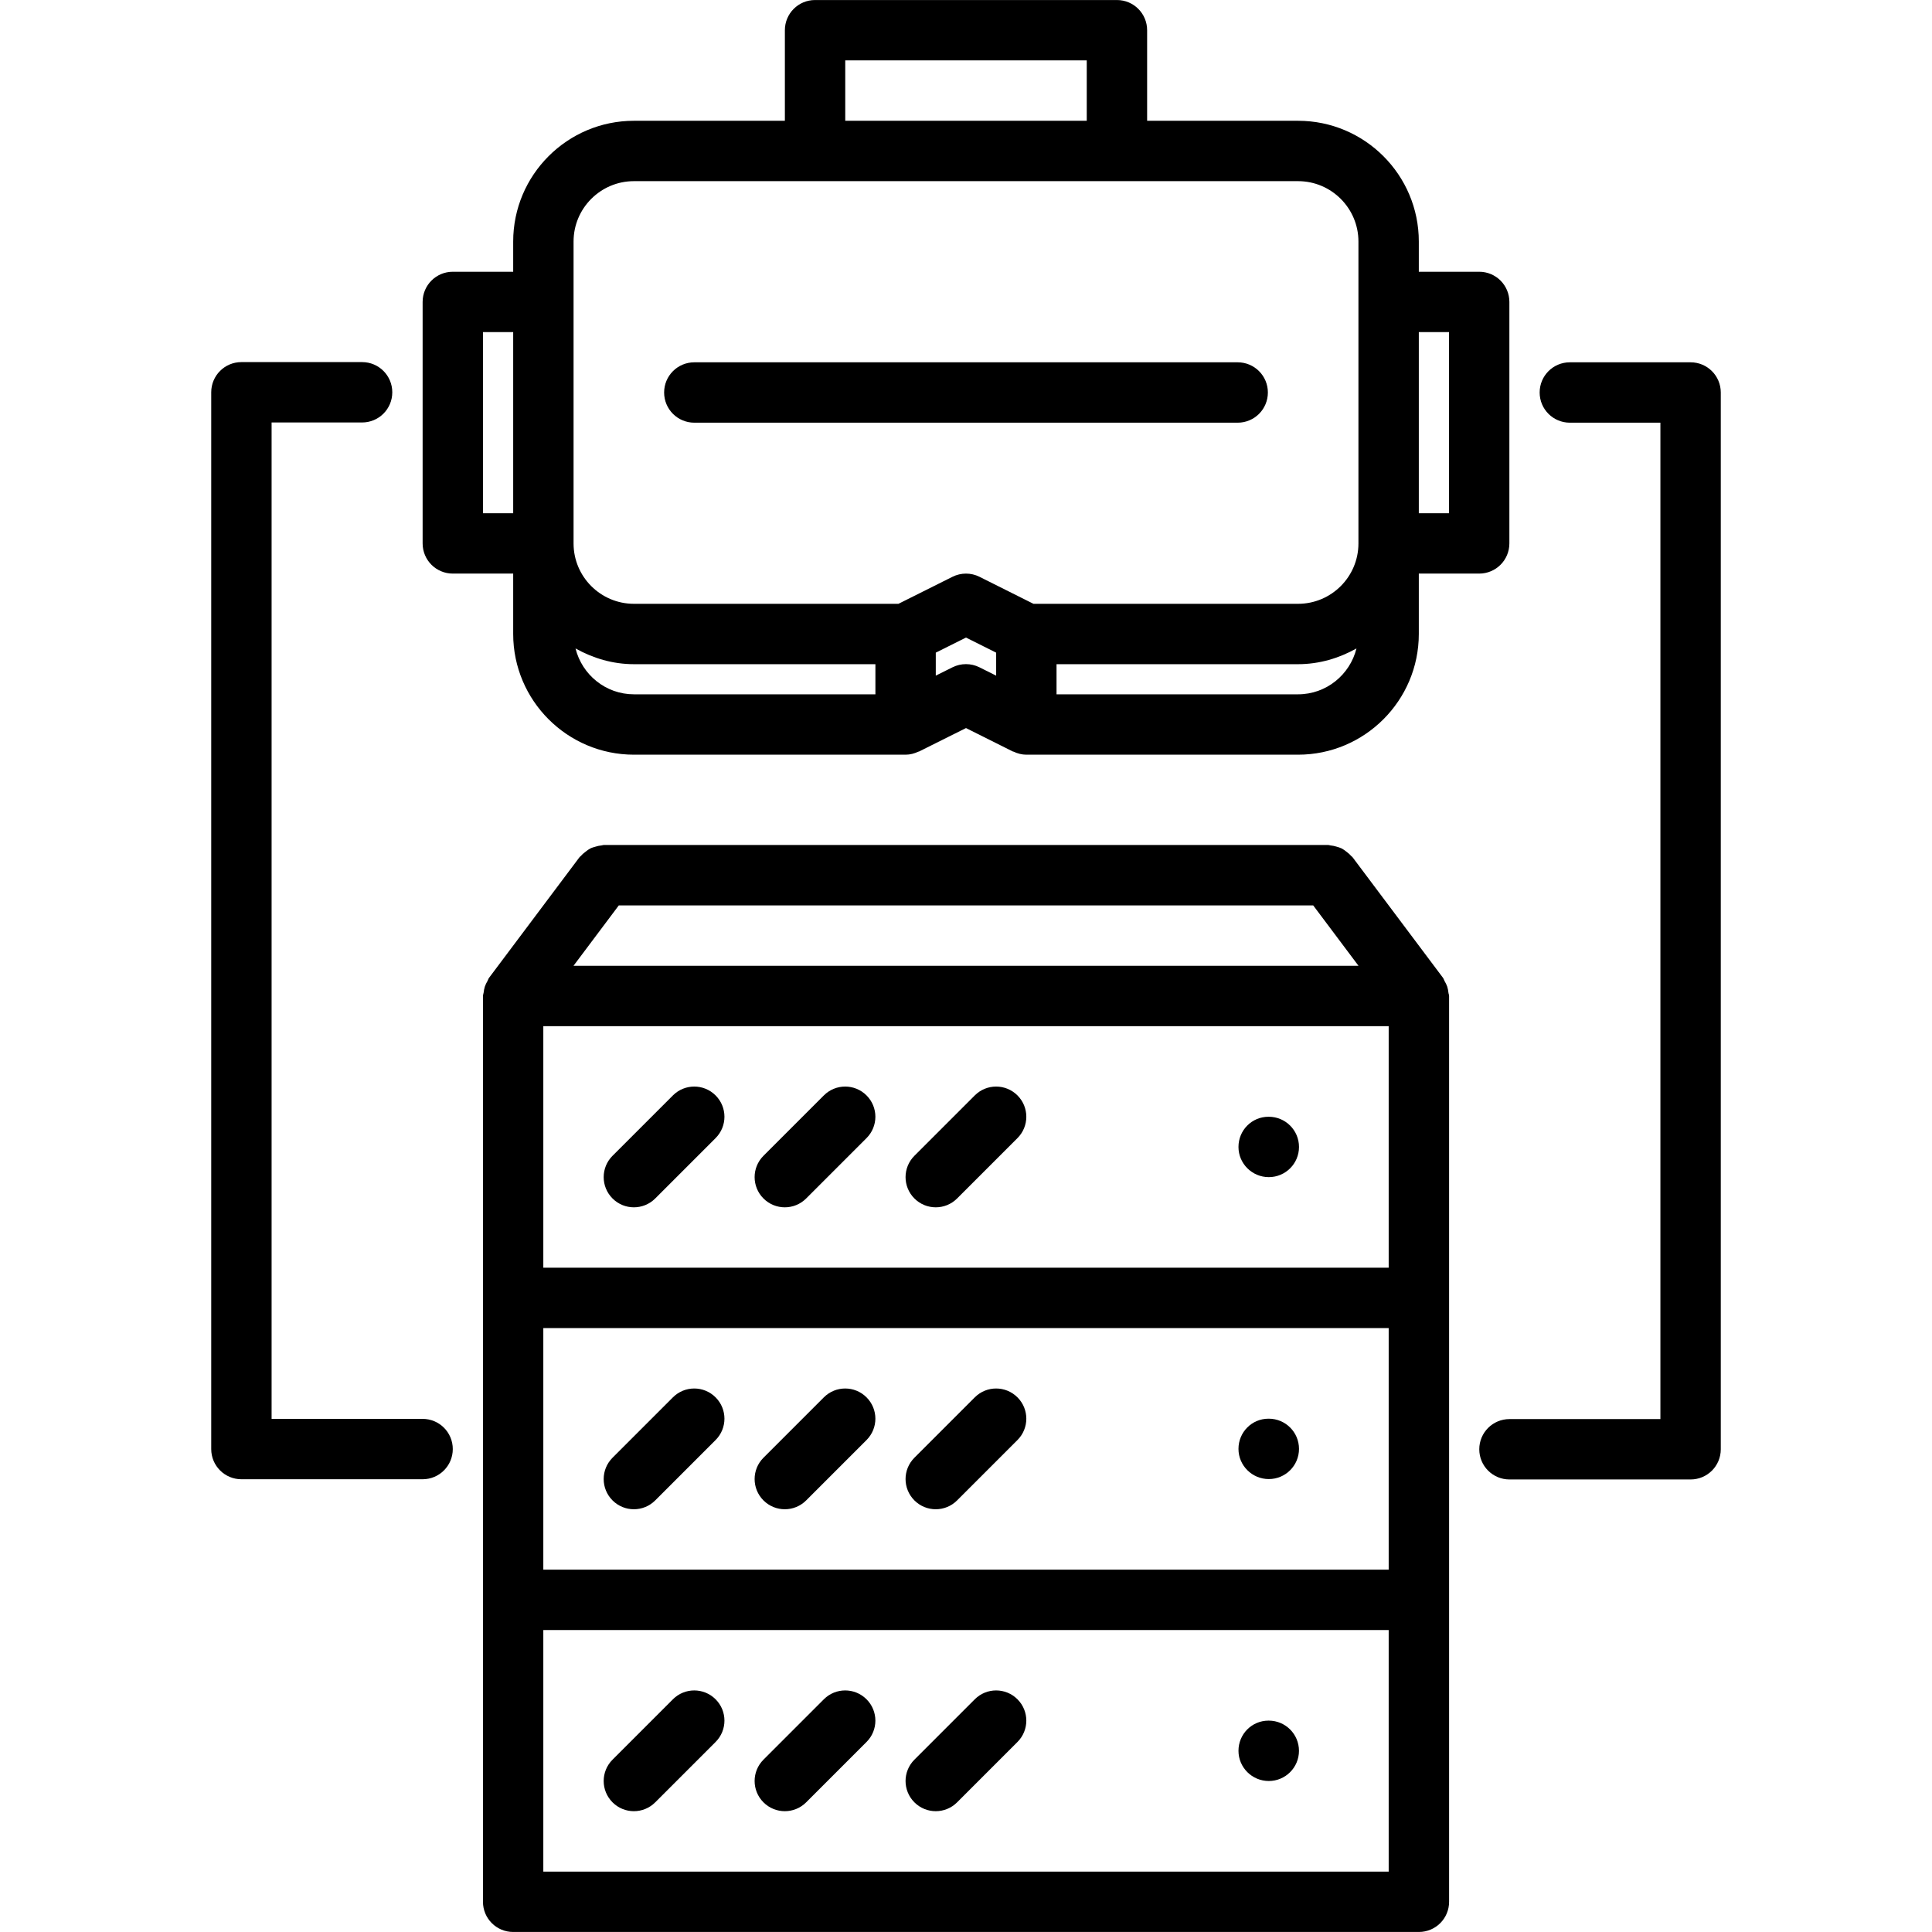 <svg id="icons" enable-background="new 0 0 64 64" height="512" viewBox="0 0 64 64" width="512" xmlns="http://www.w3.org/2000/svg"><path d="m42.03 36.994h-.01c-.552 0-.994.447-.994 1s.452 1 1.005 1c.552 0 1-.447 1-1s-.449-1-1.001-1z"/><path d="m47.851 32.495c-.02-.033-.025-.07-.049-.102l-3-4c-.014-.019-.035-.027-.05-.045-.047-.055-.101-.098-.158-.141-.049-.037-.095-.073-.147-.1-.057-.028-.115-.044-.177-.062-.067-.019-.131-.035-.2-.04-.023-.002-.044-.014-.067-.014h-24.005c-.024 0-.045.013-.069.014-.067.005-.131.021-.196.04-.063.018-.122.033-.179.062-.054.027-.099.063-.147.1-.058.043-.111.086-.158.141-.015.018-.036.026-.05.045l-3 4c-.023.031-.029.068-.049.102-.035.06-.066.119-.089.187-.021.065-.032.131-.04.199-.004.038-.022.072-.022.112v10.002 10.002 10.002c0 .553.447 1 1 1h30.004c.553 0 1-.447 1-1v-10.002-10.002-10.002c0-.04-.019-.074-.022-.112-.008-.068-.019-.134-.04-.199-.024-.068-.055-.127-.09-.187zm-27.353-2.502h23.004l1.5 2h-26.004zm-2.5 4h28.004v8.002h-28.004zm0 10.002h28.004v8.002h-28.004zm28.004 18.004h-28.004v-8.002h28.004z"/><path d="m22.291 36.287-2 2c-.391.391-.391 1.023 0 1.414.195.195.451.293.707.293s.512-.098.707-.293l2-2c.391-.391.391-1.023 0-1.414s-1.023-.391-1.414 0z"/><path d="m27.291 36.287-2 2c-.391.391-.391 1.023 0 1.414.195.195.451.293.707.293s.512-.098.707-.293l2-2c.391-.391.391-1.023 0-1.414s-1.023-.391-1.414 0z"/><path d="m32.291 36.287-2 2c-.391.391-.391 1.023 0 1.414.195.195.451.293.707.293s.512-.098.707-.293l2-2c.391-.391.391-1.023 0-1.414s-1.023-.391-1.414 0z"/><path d="m42.03 46.996h-.01c-.552 0-.994.447-.994 1s.452 1 1.005 1c.552 0 1-.447 1-1s-.449-1-1.001-1z"/><path d="m22.291 46.289-2 2c-.391.391-.391 1.023 0 1.414.195.195.451.293.707.293s.512-.098.707-.293l2-2c.391-.391.391-1.023 0-1.414s-1.023-.391-1.414 0z"/><path d="m27.291 46.289-2 2c-.391.391-.391 1.023 0 1.414.195.195.451.293.707.293s.512-.098.707-.293l2-2c.391-.391.391-1.023 0-1.414s-1.023-.391-1.414 0z"/><path d="m32.291 46.289-2 2c-.391.391-.391 1.023 0 1.414.195.195.451.293.707.293s.512-.098.707-.293l2-2c.391-.391.391-1.023 0-1.414s-1.023-.391-1.414 0z"/><path d="m42.03 58.998c.552 0 1-.447 1-1s-.448-1-1-1h-.01c-.552 0-.994.447-.994 1s.452 1 1.004 1z"/><path d="m20.998 59.998c.256 0 .512-.098.707-.293l2-2c.391-.391.391-1.023 0-1.414s-1.023-.391-1.414 0l-2 2c-.391.391-.391 1.023 0 1.414.195.195.451.293.707.293z"/><path d="m25.998 59.998c.256 0 .512-.098.707-.293l2-2c.391-.391.391-1.023 0-1.414s-1.023-.391-1.414 0l-2 2c-.391.391-.391 1.023 0 1.414.195.195.451.293.707.293z"/><path d="m30.998 59.998c.256 0 .512-.098.707-.293l2-2c.391-.391.391-1.023 0-1.414s-1.023-.391-1.414 0l-2 2c-.391.391-.391 1.023 0 1.414.195.195.451.293.707.293z"/><path d="m23 14.002h18c.553 0 1-.447 1-1s-.447-1-1-1h-18c-.553 0-1 .447-1 1s.447 1 1 1z"/><path d="m50 18.001v-7.999c0-.553-.447-1-1-1h-2v-1.001c0-2.206-1.794-4-4-4h-5v-3c0-.553-.447-1-1-1h-10c-.553 0-1 .447-1 1v3h-5c-2.206 0-4 1.794-4 4v1.001h-2c-.553 0-1 .447-1 1v7.999c0 .553.447 1 1 1h2v1.999c0 2.206 1.794 4 4 4h8.999c.151 0 .291-.039.42-.099.009-.005.019-.003.027-.007l1.554-.776 1.552.776c.009.004.019.002.027.007.129.06.269.099.42.099h9.001c2.206 0 4-1.794 4-4v-1.999h2c.553 0 1-.447 1-1zm-2-6.999v5.999h-1v-5.999zm-20-9.001h8v2h-8zm-9 6c0-1.103.897-2 2-2h22c1.103 0 2 .897 2 2v10.001c0 1.103-.897 2-2 2h-8.765l-1.788-.895c-.281-.141-.613-.141-.895 0l-1.79.895h-8.762c-1.103 0-2-.897-2-2zm-2 9h-1v-5.999h1zm2.065 4.48c.575.321 1.229.521 1.935.521h7.999v.998h-7.999c-.936 0-1.718-.649-1.935-1.519zm12.488.624-.554.276v-.761l1.001-.5.999.5v.762l-.552-.276c-.281-.141-.613-.141-.894-.001zm11.447.895h-8.001v-.998h8.001c.705 0 1.359-.199 1.935-.521-.217.87-.999 1.519-1.935 1.519z"/><path d="m50.003 49.009h6c.553 0 1-.447 1-1v-35.007c0-.553-.447-1-1-1h-4c-.553 0-1 .447-1 1s.447 1 1 1h3v33.007h-5c-.553 0-1 .447-1 1s.447 1 1 1z"/><path d="m6.997 12.995v35.007c0 .553.447 1 1 1h6.002c.553 0 1-.447 1-1s-.447-1-1-1h-5.002v-33.007h2.998c.553 0 1-.447 1-1s-.447-1-1-1h-3.998c-.553 0-1 .447-1 1z"/></svg>